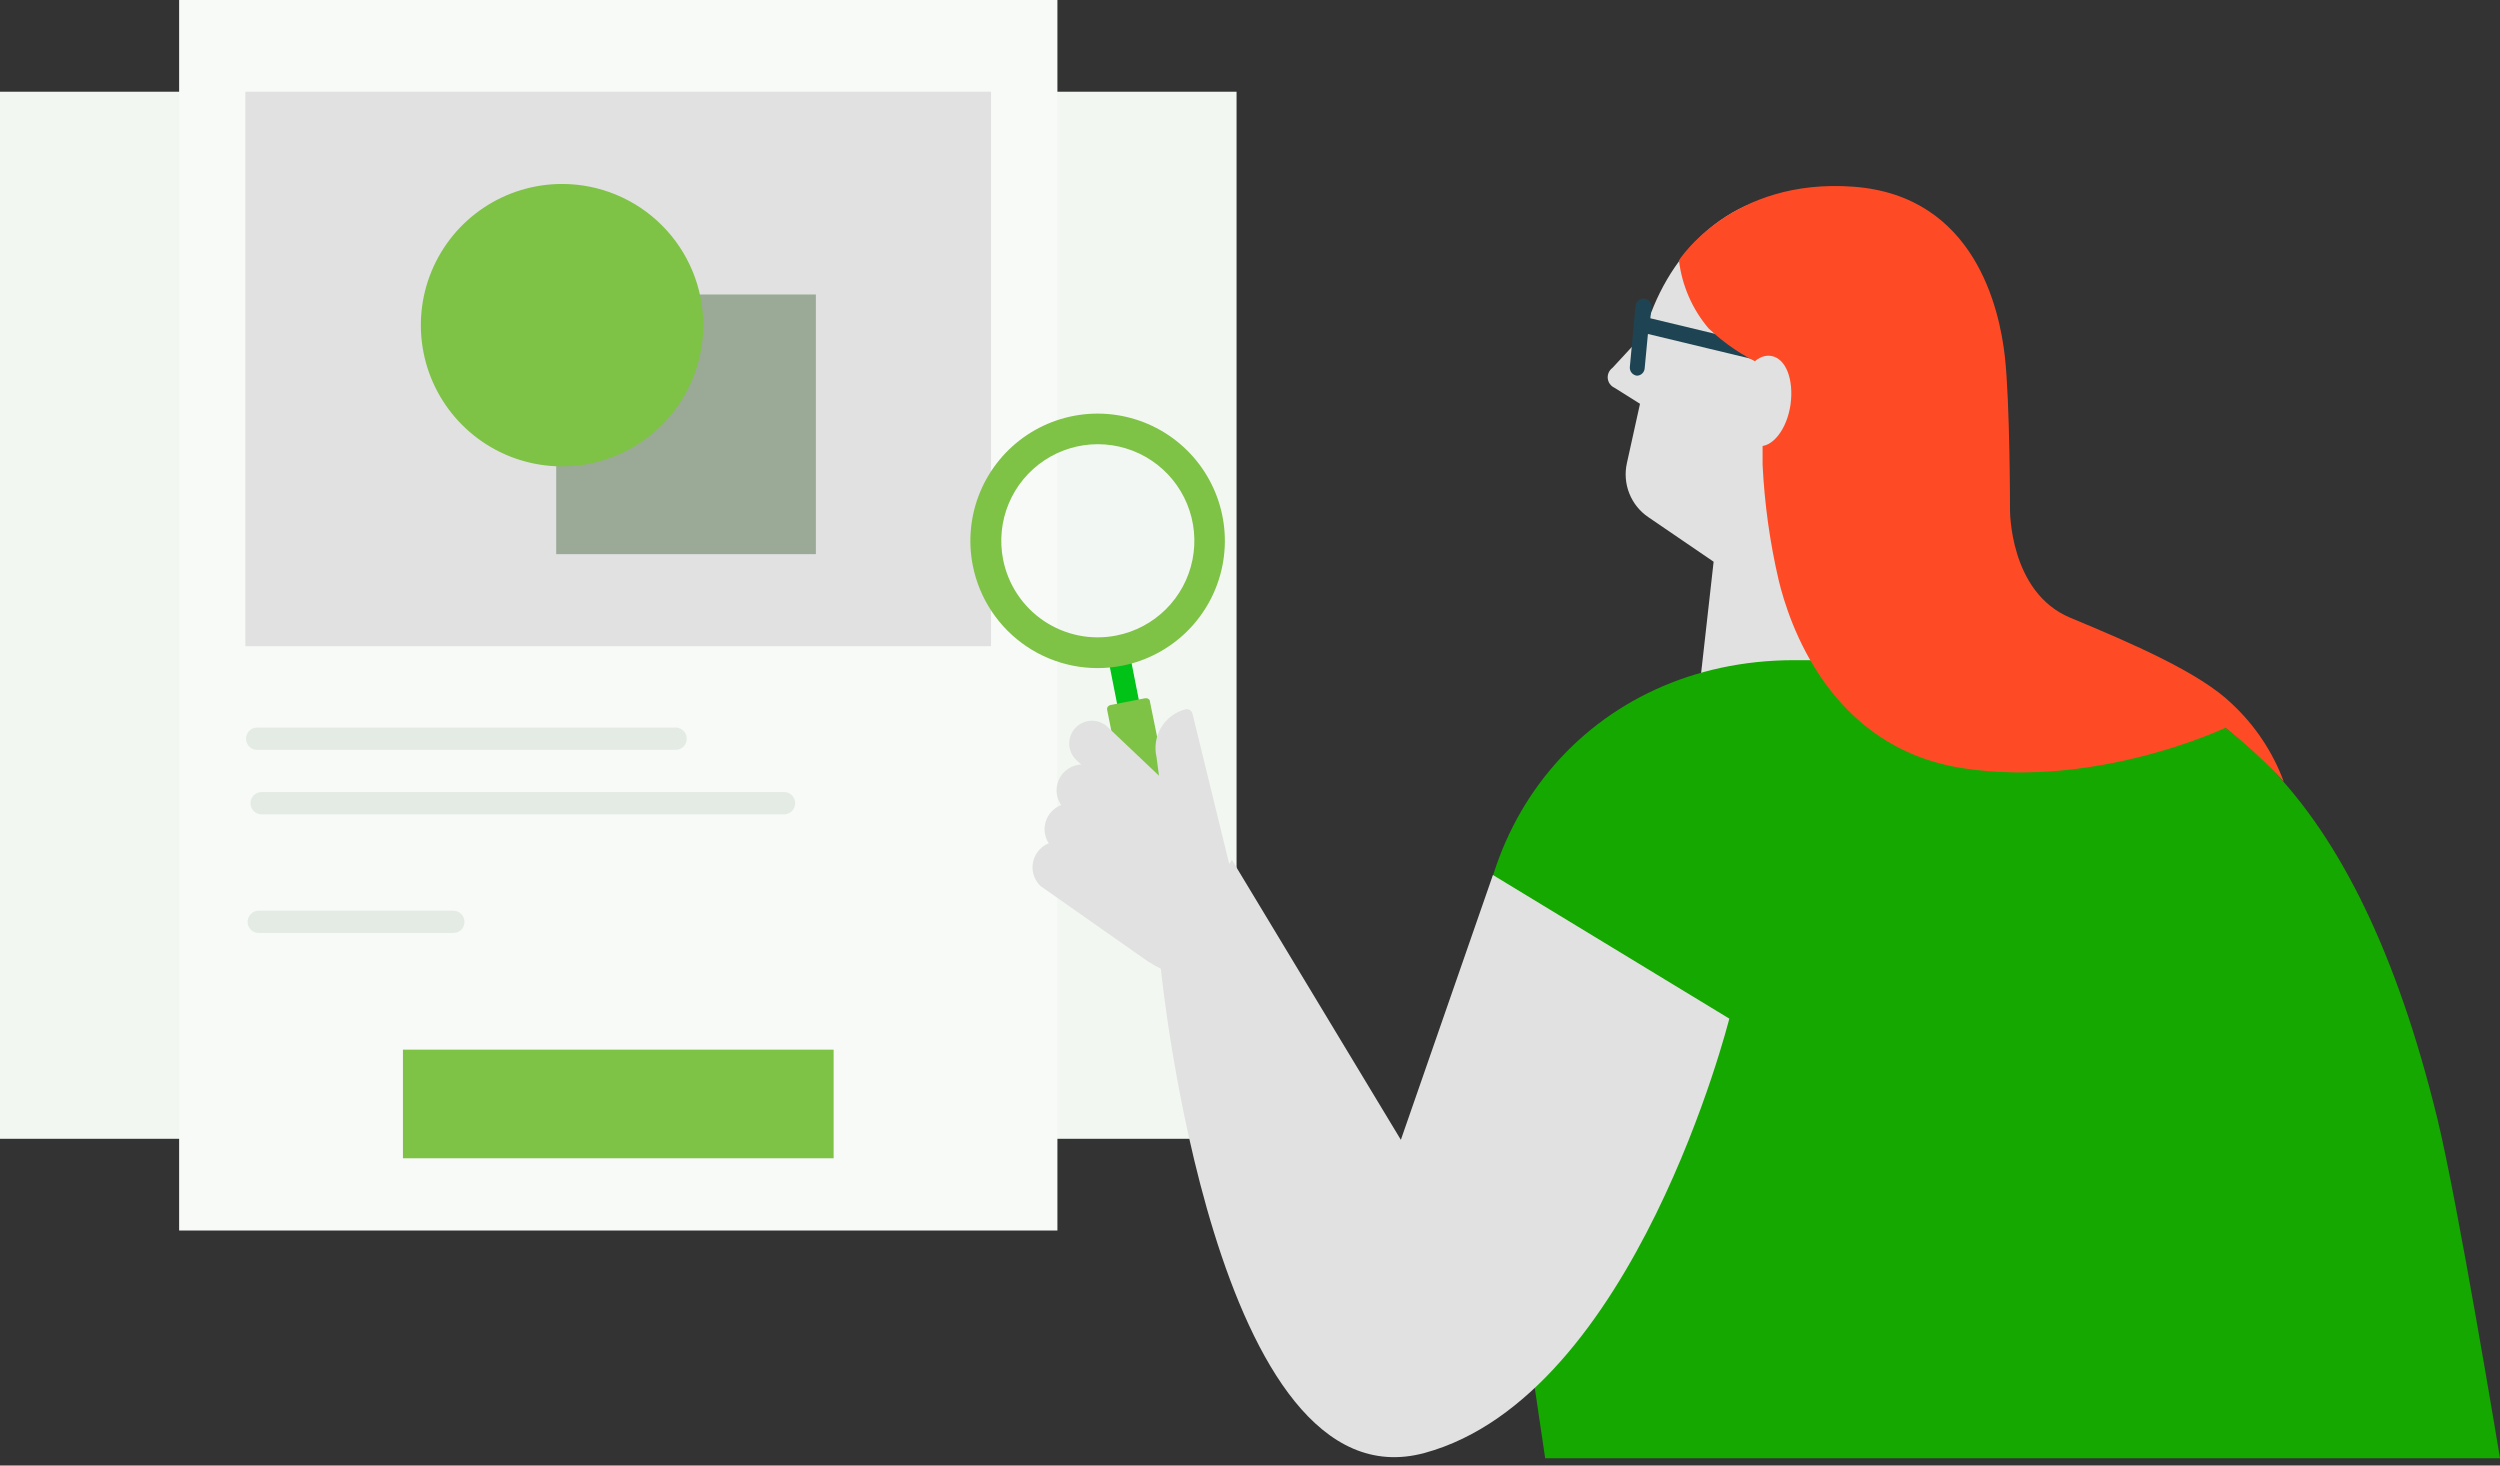 
<svg width="145" height="85" viewBox="0 0 145 85" fill="none" xmlns="http://www.w3.org/2000/svg">
<rect x="0" y="0" width="145" height="85" fill="#333333" stroke="none"/>
<g clip-path="url(#clip0)">
<path d="M45.81 5.32H0V66.05H45.81V5.32Z" fill="#F2F7F2"/>
<path d="M71.72 5.32H25.91V66.05H71.72V5.32Z" fill="#F2F7F2"/>
<path d="M61.33 0H10.39V71.37H61.33V0Z" fill="#F7FAF7"/>
<path d="M26.25 54.11H15C14.83 54.11 14.668 54.042 14.548 53.922C14.428 53.803 14.36 53.64 14.36 53.47C14.36 53.299 14.427 53.135 14.547 53.014C14.667 52.892 14.829 52.823 15 52.82H26.3C26.471 52.823 26.634 52.892 26.753 53.014C26.873 53.135 26.94 53.299 26.94 53.47C26.94 53.558 26.922 53.646 26.887 53.727C26.852 53.808 26.8 53.881 26.735 53.941C26.671 54.001 26.594 54.047 26.51 54.076C26.427 54.105 26.338 54.117 26.25 54.11Z" fill="#E4EBE4"/>
<path d="M39.1 43.49H15C14.909 43.501 14.816 43.493 14.728 43.466C14.64 43.439 14.558 43.393 14.489 43.332C14.42 43.271 14.365 43.196 14.327 43.112C14.289 43.028 14.27 42.937 14.27 42.845C14.27 42.753 14.289 42.662 14.327 42.578C14.365 42.494 14.42 42.419 14.489 42.358C14.558 42.297 14.64 42.251 14.728 42.224C14.816 42.197 14.909 42.188 15 42.2H39.1C39.191 42.188 39.284 42.197 39.372 42.224C39.46 42.251 39.542 42.297 39.611 42.358C39.68 42.419 39.735 42.494 39.773 42.578C39.811 42.662 39.831 42.753 39.831 42.845C39.831 42.937 39.811 43.028 39.773 43.112C39.735 43.196 39.68 43.271 39.611 43.332C39.542 43.393 39.46 43.439 39.372 43.466C39.284 43.493 39.191 43.501 39.1 43.49Z" fill="#E4EBE4"/>
<path d="M45.39 47.23H15.1C14.943 47.21 14.798 47.134 14.693 47.015C14.588 46.897 14.53 46.743 14.53 46.585C14.53 46.427 14.588 46.274 14.693 46.155C14.798 46.036 14.943 45.96 15.1 45.94H45.39C45.481 45.929 45.574 45.937 45.662 45.964C45.75 45.991 45.832 46.037 45.901 46.098C45.97 46.159 46.025 46.234 46.063 46.318C46.101 46.402 46.12 46.493 46.12 46.585C46.12 46.677 46.101 46.768 46.063 46.852C46.025 46.936 45.97 47.011 45.901 47.072C45.832 47.133 45.75 47.179 45.662 47.206C45.574 47.233 45.481 47.242 45.39 47.23Z" fill="#E4EBE4"/>
<path d="M57.48 5.32H14.23V37.48H57.48V5.32Z" fill="#E0E1E0"/>
<path d="M48.35 60.88H23.37V67.18H48.35V60.88Z" fill="#7EC246"/>
<path d="M47.32 17.08H32.26V32.14H47.32V17.08Z" fill="#9AAA97"/>
<path d="M40.79 18.86C40.79 20.48 40.31 22.063 39.41 23.41C38.51 24.757 37.231 25.807 35.734 26.427C34.238 27.046 32.591 27.209 31.002 26.893C29.413 26.577 27.954 25.797 26.809 24.651C25.663 23.506 24.883 22.047 24.567 20.458C24.251 18.869 24.413 17.222 25.033 15.726C25.653 14.229 26.703 12.95 28.05 12.05C29.397 11.15 30.98 10.67 32.6 10.67C34.772 10.67 36.855 11.533 38.391 13.069C39.927 14.605 40.79 16.688 40.79 18.86Z" fill="#7EC246"/>
<path d="M110 29.4C111.28 28.13 114.5 26.4 115 24.56C115.682 21.853 115.289 18.987 113.904 16.563C112.518 14.14 110.249 12.347 107.57 11.56C106.784 11.34 105.975 11.209 105.16 11.17C100.02 11.04 96.57 15.01 95.37 19.34L93.52 21.34C93.426 21.409 93.351 21.502 93.304 21.609C93.257 21.716 93.238 21.833 93.25 21.949C93.263 22.066 93.305 22.177 93.373 22.271C93.442 22.366 93.534 22.442 93.64 22.49L95.12 23.42L94.36 26.86C94.229 27.448 94.278 28.063 94.501 28.623C94.724 29.183 95.11 29.663 95.61 30L99.39 32.58L98.2 43.18C98.2 43.18 99.2 44.87 103.4 44.81C107.78 44.75 110.12 40.34 110.12 40.34L110 29.4Z" fill="#E0E1E0"/>
<path d="M89.62 84.58H145C145 84.58 142.55 69.72 141.36 64.85C136.69 45.78 128.27 38.29 116.45 38.29H104.06C92.24 38.29 84.1 48.07 86 60.08L89.62 84.58Z" fill="#14A800"/>
<path d="M65.375 37.166L64.119 37.414L65.163 42.702L66.419 42.454L65.375 37.166Z" fill="#00C217"/>
<g opacity="0.2">
<path opacity="0.2" d="M58 32.49C58.223 33.619 58.776 34.656 59.588 35.471C60.401 36.286 61.437 36.841 62.565 37.068C63.693 37.294 64.863 37.181 65.927 36.742C66.991 36.304 67.901 35.56 68.542 34.604C69.183 33.649 69.527 32.525 69.529 31.374C69.532 30.223 69.193 29.098 68.556 28.14C67.919 27.181 67.013 26.433 65.951 25.99C64.889 25.547 63.719 25.429 62.59 25.65C61.839 25.797 61.125 26.091 60.487 26.515C59.85 26.938 59.303 27.483 58.877 28.118C58.45 28.754 58.154 29.467 58.003 30.217C57.853 30.967 57.852 31.739 58 32.49Z" fill="#F7FAF7"/>
</g>
<path d="M65.09 38.61C66.522 38.328 67.838 37.627 68.871 36.597C69.905 35.567 70.61 34.254 70.897 32.823C71.185 31.392 71.042 29.908 70.486 28.559C69.93 27.21 68.987 26.055 67.775 25.242C66.564 24.429 65.138 23.993 63.679 23.989C62.219 23.986 60.792 24.416 59.577 25.223C58.361 26.031 57.413 27.181 56.851 28.528C56.289 29.875 56.139 31.358 56.42 32.79C56.607 33.742 56.979 34.647 57.516 35.455C58.053 36.263 58.743 36.956 59.549 37.497C60.354 38.038 61.258 38.414 62.209 38.605C63.159 38.796 64.138 38.798 65.09 38.61ZM58.18 32.45C57.965 31.363 58.078 30.237 58.503 29.214C58.929 28.191 59.648 27.317 60.57 26.703C61.493 26.089 62.576 25.762 63.684 25.764C64.792 25.767 65.875 26.097 66.795 26.715C67.715 27.332 68.431 28.209 68.852 29.233C69.274 30.258 69.382 31.385 69.163 32.471C68.945 33.557 68.408 34.554 67.623 35.335C66.837 36.116 65.837 36.647 64.75 36.86C64.029 37.003 63.287 37.002 62.566 36.857C61.846 36.712 61.161 36.427 60.55 36.017C59.94 35.608 59.417 35.082 59.01 34.47C58.603 33.858 58.321 33.171 58.18 32.45Z" fill="#7EC246"/>
<path d="M66.19 51.04L64.42 42.2L64.22 41.2C64.205 41.151 64.205 41.099 64.22 41.05C64.236 41.01 64.261 40.974 64.295 40.946C64.328 40.918 64.368 40.899 64.41 40.89L66.41 40.5C66.447 40.495 66.484 40.495 66.52 40.5C66.553 40.507 66.584 40.52 66.611 40.539C66.639 40.558 66.662 40.582 66.68 40.61L68.68 50.46C68.687 50.495 68.688 50.531 68.681 50.566C68.674 50.601 68.661 50.634 68.641 50.664C68.622 50.693 68.597 50.719 68.567 50.739C68.538 50.759 68.505 50.773 68.47 50.78L66.47 51.16C66.417 51.17 66.361 51.165 66.311 51.143C66.261 51.122 66.219 51.086 66.19 51.04Z" fill="#7EC246"/>
<path d="M64.28 42.2C64.156 42.073 64.008 41.972 63.844 41.904C63.681 41.836 63.505 41.801 63.327 41.802C63.15 41.803 62.975 41.84 62.812 41.91C62.649 41.981 62.502 42.083 62.38 42.212C62.257 42.34 62.162 42.492 62.1 42.658C62.037 42.824 62.009 43.001 62.017 43.178C62.024 43.355 62.067 43.529 62.143 43.689C62.219 43.849 62.327 43.992 62.46 44.11L67.92 49.29L69.74 47.38L64.28 42.2Z" fill="#E0E1E0"/>
<path d="M61.72 46.9C61.858 47.041 62.023 47.154 62.205 47.231C62.387 47.307 62.582 47.347 62.78 47.347C62.978 47.347 63.173 47.307 63.355 47.231C63.537 47.154 63.702 47.041 63.84 46.9C64.05 46.69 64.193 46.423 64.251 46.132C64.309 45.841 64.279 45.539 64.166 45.265C64.053 44.991 63.86 44.757 63.614 44.592C63.367 44.427 63.077 44.339 62.78 44.339C62.483 44.339 62.193 44.427 61.947 44.592C61.7 44.757 61.508 44.991 61.394 45.265C61.281 45.539 61.251 45.841 61.309 46.132C61.367 46.423 61.51 46.69 61.72 46.9Z" fill="#E0E1E0"/>
<path d="M61.09 49.18C61.371 49.461 61.752 49.619 62.15 49.619C62.547 49.619 62.929 49.461 63.21 49.18C63.349 49.035 63.458 48.864 63.532 48.676C63.605 48.489 63.64 48.289 63.636 48.088C63.632 47.887 63.588 47.689 63.507 47.505C63.426 47.321 63.31 47.154 63.165 47.015C63.02 46.876 62.849 46.767 62.661 46.693C62.474 46.62 62.274 46.585 62.073 46.589C61.872 46.593 61.674 46.637 61.49 46.718C61.306 46.799 61.139 46.915 61 47.06C60.726 47.348 60.577 47.733 60.586 48.13C60.596 48.528 60.762 48.905 61.05 49.18" fill="#E0E1E0"/>
<path d="M62.43 49.22C62.288 49.083 62.12 48.976 61.936 48.905C61.752 48.833 61.556 48.798 61.358 48.802C61.161 48.806 60.966 48.849 60.785 48.929C60.605 49.008 60.441 49.122 60.305 49.265C60.168 49.407 60.061 49.575 59.989 49.759C59.918 49.943 59.883 50.139 59.887 50.337C59.892 50.534 59.934 50.729 60.014 50.91C60.093 51.09 60.208 51.254 60.35 51.39L66.59 55.77C67.083 56.074 67.598 56.341 68.13 56.57L70.67 51.29L63.67 44.66L62.43 49.22Z" fill="#E0E1E0"/>
<path d="M68.36 53.71L71.36 50.51C71.371 50.49 71.377 50.468 71.377 50.445C71.377 50.422 71.371 50.4 71.36 50.38L69.16 41.38C69.136 41.297 69.082 41.225 69.008 41.181C68.933 41.136 68.845 41.121 68.76 41.14C68.172 41.291 67.666 41.667 67.352 42.187C67.038 42.707 66.94 43.329 67.08 43.92L68.36 53.71Z" fill="#E0E1E0"/>
<path d="M86.59 50.75L81.25 66.11L71.45 49.87L67.33 56.19C67.33 56.19 70.44 87.59 82.63 84.27C94.82 80.95 100.3 59.08 100.3 59.08" fill="#E0E1E0"/>
<path d="M103 20.21L95.72 18.46L95.78 17.82C95.788 17.698 95.749 17.578 95.671 17.485C95.593 17.392 95.481 17.333 95.36 17.32C95.239 17.311 95.118 17.351 95.025 17.429C94.932 17.507 94.873 17.619 94.86 17.74L94.53 21.29C94.521 21.41 94.559 21.529 94.635 21.622C94.712 21.715 94.821 21.775 94.94 21.79C95.054 21.788 95.162 21.744 95.246 21.666C95.329 21.589 95.38 21.483 95.39 21.37L95.58 19.37L102.73 21.09L103 20.21Z" fill="#1E4454"/>
<path d="M132.46 45.34C131.825 43.623 130.798 42.079 129.46 40.83C127.61 39.02 123.64 37.31 120.08 35.83C116.52 34.35 116.58 29.54 116.58 29.54C116.58 29.54 116.58 23.33 116.28 20.67C115.98 18.01 114.59 11.36 107.51 10.83C100.43 10.3 97.38 15.1 97.38 15.1C97.552 16.557 98.15 17.931 99.1 19.05C100.02 19.924 101.077 20.64 102.23 21.17C102.23 21.17 102.23 25.77 102.23 26.96C102.34 29.21 102.651 31.446 103.16 33.64C103.74 36.05 106.07 43.38 113.87 44.56C121.67 45.74 129.07 42.21 129.07 42.21C130.28 43.163 131.414 44.209 132.46 45.34Z" fill="#FF4B25"/>
<path d="M103.85 23.47C103.64 24.91 102.79 25.99 101.96 25.87C101.13 25.75 100.6 24.48 100.81 23.04C101.02 21.6 101.81 20.52 102.7 20.64C103.59 20.76 104.05 22.03 103.85 23.47Z" fill="#E0E1E0"/>
</g>
<defs>
<clipPath id="clip0">
<rect width="145" height="84.58" fill="white"/>
</clipPath>
</defs>
</svg>
